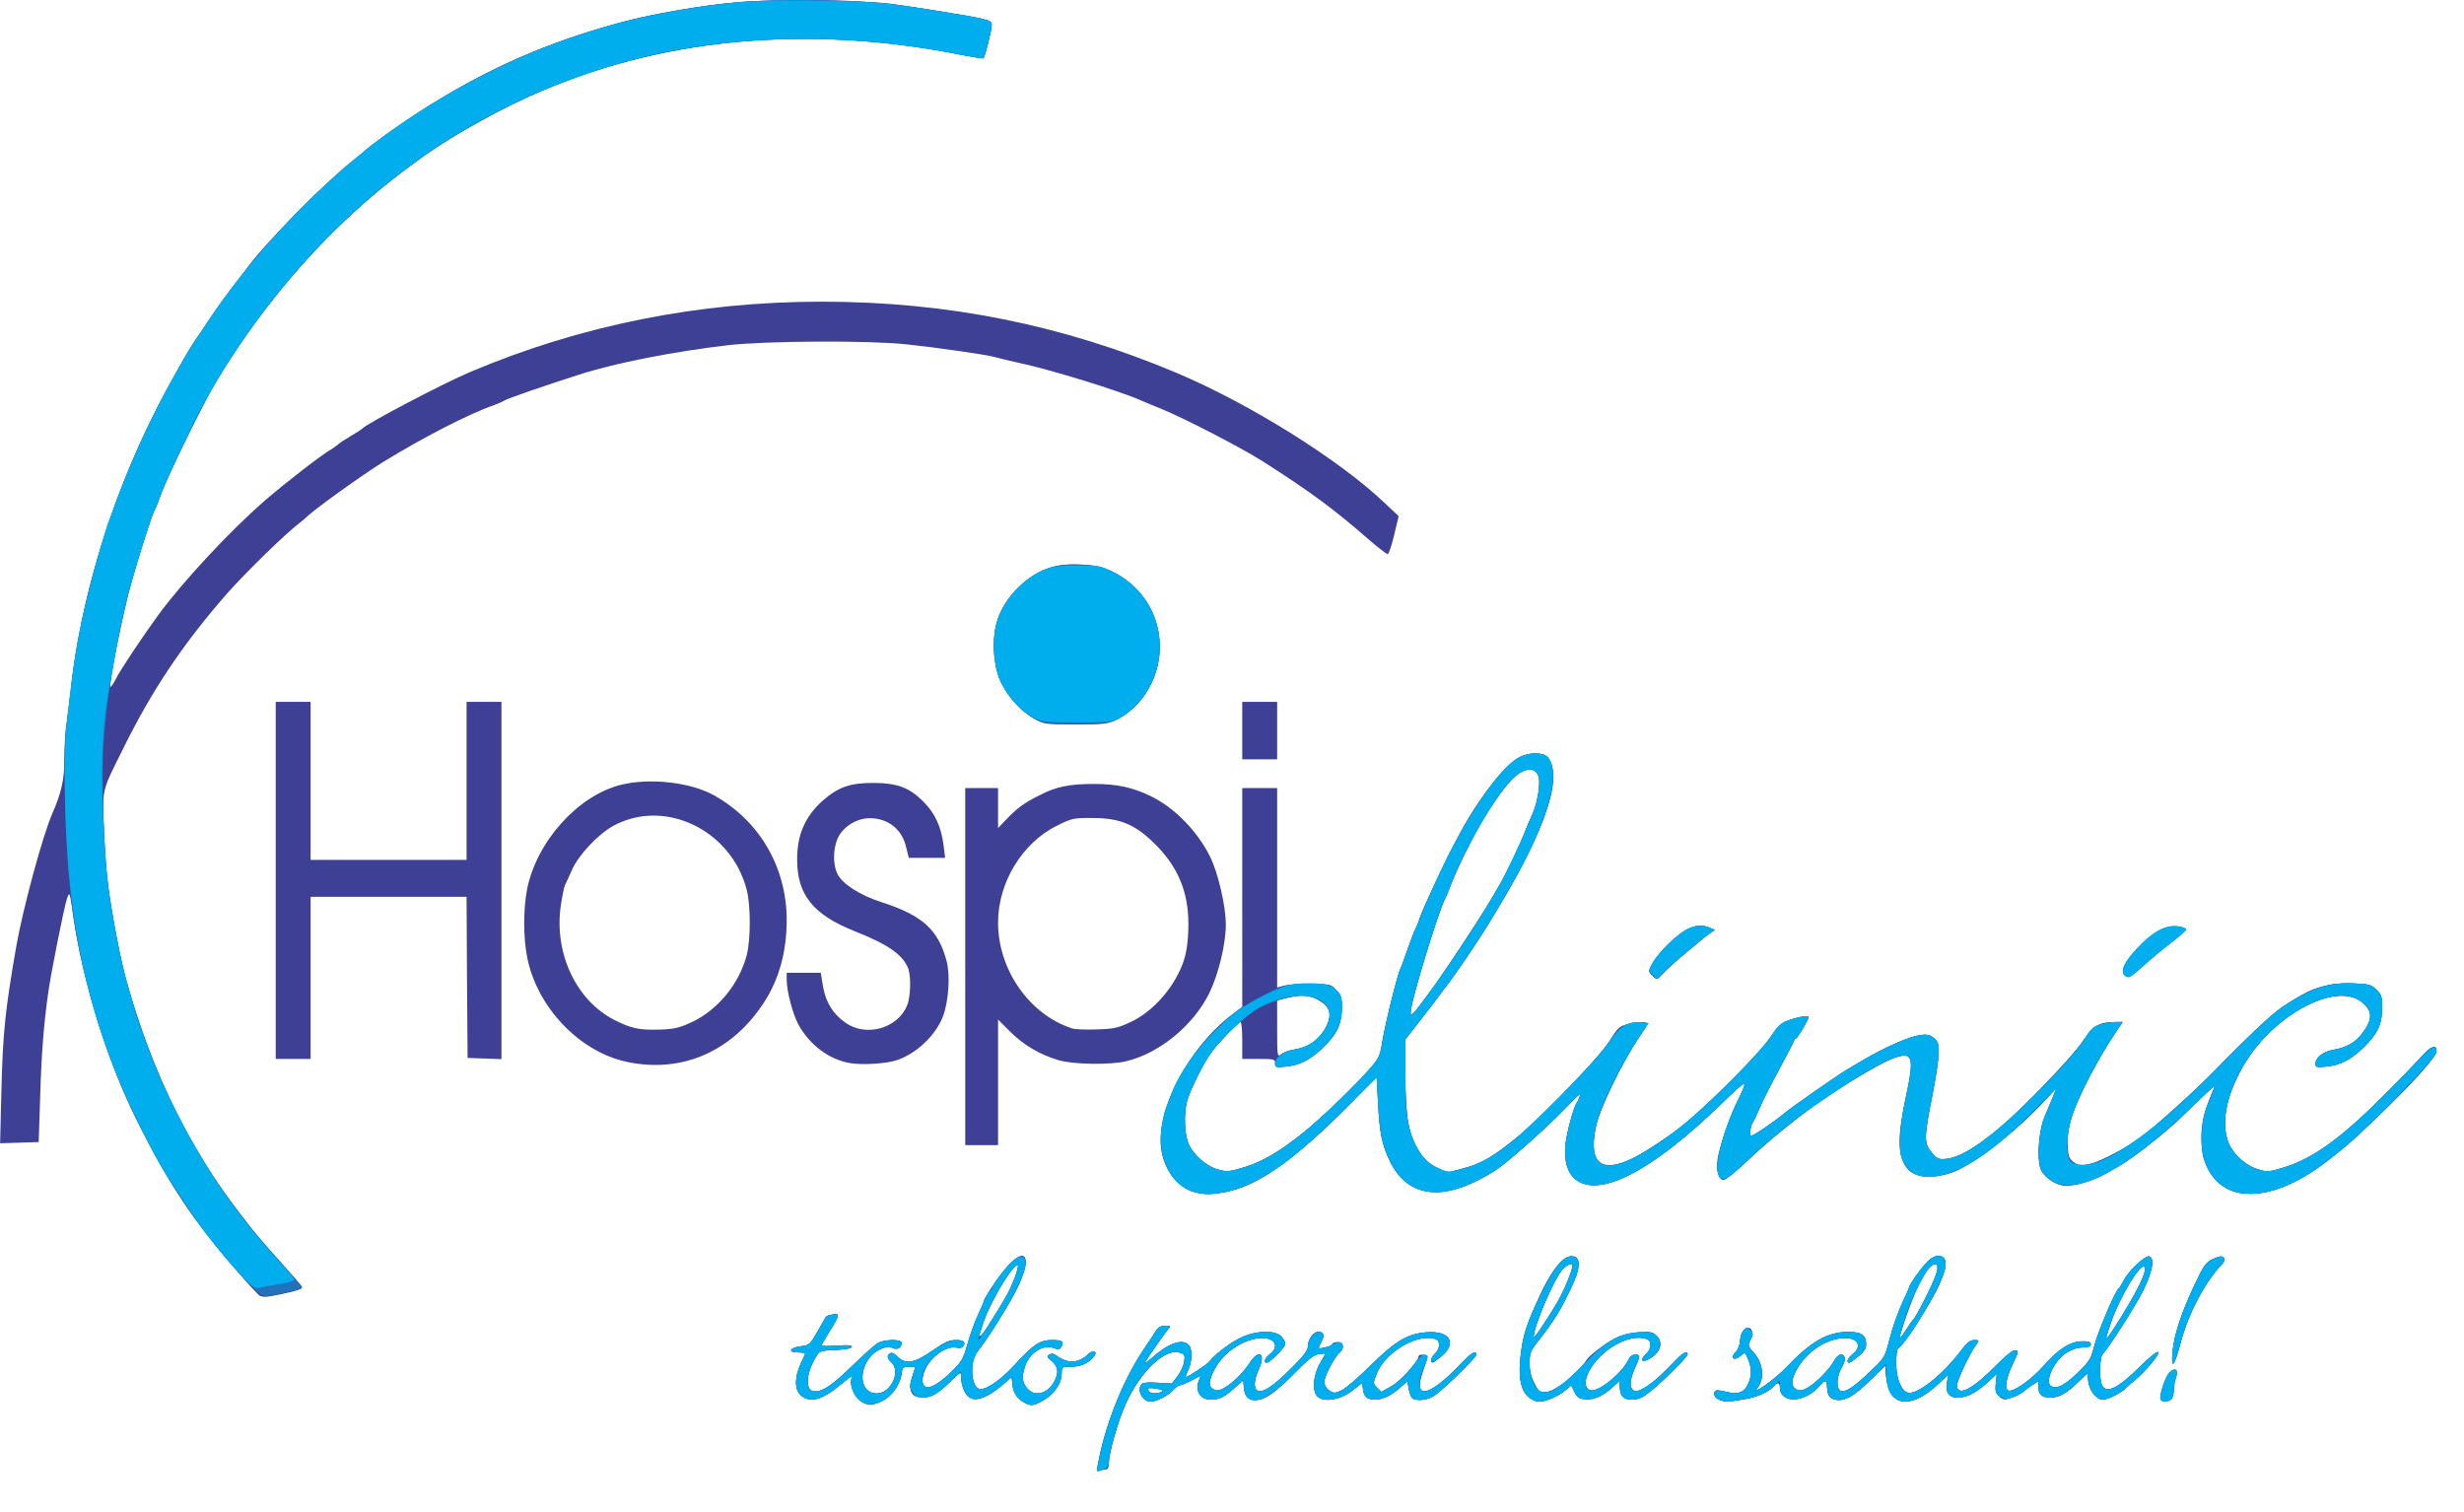 <!DOCTYPE svg PUBLIC "-//W3C//DTD SVG 20010904//EN" "http://www.w3.org/TR/2001/REC-SVG-20010904/DTD/svg10.dtd">
<svg version="1.0" xmlns="http://www.w3.org/2000/svg" width="2232px" height="1370px" viewBox="0 0 12000 7370" preserveAspectRatio="xMidYMid meet">
<g id="layer101" fill="#3d4095" stroke="none">
<path d="M5346 7139 c34 -190 120 -408 220 -558 27 -40 56 -84 64 -97 10 -16 24 -24 44 -24 27 0 28 1 14 18 -15 17 -97 134 -113 162 -5 8 13 -4 39 -27 81 -71 147 -92 177 -57 17 21 14 85 -6 123 -8 17 -13 31 -10 31 11 0 106 -63 118 -78 27 -37 116 -102 166 -121 72 -29 153 -28 181 1 11 12 20 28 20 36 0 16 -75 92 -90 92 -18 0 -10 -22 15 -42 46 -36 26 -78 -37 -78 -84 0 -186 65 -231 149 -32 58 -34 87 -7 101 15 8 27 7 47 -4 42 -22 98 -76 128 -123 46 -72 81 -50 46 28 -25 54 -27 97 -5 106 27 10 78 -24 163 -110 60 -59 81 -87 81 -107 0 -33 26 -70 50 -70 28 0 33 16 14 51 l-16 32 33 -7 c19 -3 36 -11 37 -16 2 -6 15 -10 28 -10 28 0 33 30 9 50 -25 21 -75 116 -75 143 0 17 9 32 24 43 23 14 28 14 62 -2 20 -10 83 -64 140 -121 121 -119 178 -153 271 -161 112 -9 150 47 76 114 -20 19 -41 34 -45 34 -15 0 -8 -27 12 -45 24 -22 26 -60 4 -69 -86 -33 -249 62 -290 170 -17 44 -17 46 4 66 l20 21 51 -30 c45 -26 131 -121 131 -146 0 -4 10 -7 23 -5 25 4 25 1 -3 81 -49 140 24 128 177 -29 59 -61 83 -77 83 -53 0 16 -176 186 -212 205 -35 18 -85 21 -100 6 -6 -6 -14 -27 -17 -47 l-6 -35 -27 24 c-45 42 -91 66 -129 66 -41 0 -56 -13 -61 -53 l-3 -29 -48 38 c-57 45 -140 59 -170 29 -27 -26 -22 -101 11 -160 l28 -50 -32 3 c-23 3 -51 24 -115 89 -94 96 -147 134 -190 135 -39 1 -57 -17 -61 -59 l-3 -36 -48 41 c-51 45 -78 56 -123 50 -39 -4 -63 -47 -48 -85 l11 -29 -45 23 c-25 13 -50 23 -56 23 -6 0 -21 11 -33 24 -26 28 -82 56 -110 56 -40 0 -69 -60 -42 -87 6 -6 37 -8 78 -5 l68 4 27 -35 c15 -19 30 -51 33 -71 5 -31 2 -37 -18 -44 -71 -27 -193 87 -266 247 -37 79 -83 243 -83 292 0 18 -5 29 -14 29 -8 0 -21 3 -30 6 -13 5 -15 0 -10 -27z m312 -358 c9 -5 2 -10 -24 -14 -41 -7 -50 -4 -39 12 7 13 45 14 63 2z"/>
<path d="M4193 6829 c-35 -22 -59 -82 -46 -115 4 -12 -15 -1 -47 27 -96 81 -155 98 -201 58 -31 -27 -31 -88 -1 -153 12 -25 22 -48 22 -51 0 -3 -16 -5 -36 -5 -51 0 -39 -24 16 -30 41 -5 44 -8 82 -75 47 -83 37 -72 71 -80 37 -10 35 5 -13 81 -22 35 -40 67 -40 70 0 4 34 4 76 1 55 -4 74 -2 71 6 -2 8 -33 13 -80 15 -73 3 -77 4 -95 35 -50 81 -53 167 -6 167 42 0 85 -29 184 -125 52 -50 106 -99 120 -108 30 -21 120 -23 120 -4 0 25 -21 36 -45 25 -18 -8 -32 -6 -62 8 -103 51 -115 214 -14 214 70 0 120 -110 70 -153 -21 -18 -22 -38 -1 -44 6 -3 21 6 34 19 38 38 81 30 167 -30 58 -40 82 -52 112 -52 41 0 52 8 39 29 -5 9 -17 12 -31 8 -59 -16 -156 68 -166 144 -10 74 48 63 140 -27 50 -49 58 -63 77 -131 12 -43 34 -106 51 -141 16 -35 29 -67 29 -71 0 -15 80 -132 121 -176 97 -105 114 -18 27 143 -44 81 -148 243 -178 277 -38 43 -34 166 6 182 30 11 104 -39 178 -119 87 -97 120 -118 178 -118 52 0 61 6 47 31 -8 15 -14 17 -36 8 -53 -20 -119 21 -142 90 -16 49 -14 75 10 105 36 45 102 29 134 -34 22 -43 18 -71 -12 -97 -24 -19 -26 -24 -13 -32 10 -7 21 -6 35 5 55 40 106 38 154 -7 15 -14 26 -18 33 -11 6 6 2 17 -14 32 -30 29 -61 40 -109 40 -37 0 -39 2 -39 31 0 50 -37 104 -92 134 -43 24 -53 25 -78 15 -41 -17 -63 -45 -69 -91 l-6 -39 -50 43 c-91 78 -154 86 -181 22 -8 -19 -14 -48 -14 -64 0 -29 0 -29 -62 30 -63 60 -103 77 -153 65 -33 -8 -41 -45 -22 -101 l14 -45 -31 0 c-27 0 -32 4 -34 27 -4 44 -36 96 -78 125 -55 38 -83 42 -121 17z m620 -371 c77 -120 98 -158 123 -218 14 -34 23 -67 21 -73 -10 -30 -119 148 -167 271 -34 89 -26 96 23 20z"/>
<path d="M7447 6809 c-36 -28 -51 -88 -43 -179 8 -99 24 -155 77 -276 72 -165 134 -242 185 -232 35 6 30 66 -16 159 -55 114 -78 151 -162 259 -33 42 -38 55 -38 102 0 36 7 69 23 98 19 39 26 45 52 44 48 -2 160 -88 201 -155 14 -23 95 -85 144 -109 28 -14 70 -25 111 -28 59 -4 69 -2 89 18 34 34 16 85 -41 114 -35 18 -41 0 -9 -29 24 -22 26 -60 4 -69 -47 -18 -113 -3 -179 42 -99 67 -156 184 -100 206 37 14 156 -82 187 -149 11 -24 41 -34 52 -17 2 4 -7 30 -20 57 -13 28 -23 64 -22 80 6 66 71 36 195 -92 57 -59 83 -76 83 -54 0 13 -120 132 -181 181 -39 31 -59 40 -90 40 -43 0 -59 -18 -59 -66 l0 -28 -32 31 c-47 44 -93 65 -136 61 -30 -2 -40 -9 -53 -35 l-16 -33 -24 21 c-32 29 -98 59 -130 59 -15 0 -38 -9 -52 -21z m136 -459 c35 -59 77 -161 77 -187 0 -11 -30 1 -47 20 -42 45 -143 280 -143 332 0 12 55 -68 113 -165z"/>
<path d="M8373 6820 c-23 -9 -31 -34 -15 -44 5 -3 27 0 50 6 58 14 87 5 106 -36 20 -42 20 -76 1 -123 -14 -34 -16 -35 -33 -19 -36 32 -58 13 -24 -20 9 -10 17 -32 18 -51 1 -35 19 -63 39 -63 21 0 26 30 11 60 -13 26 -12 30 15 59 49 54 56 131 17 178 -32 39 95 -53 140 -101 122 -129 204 -176 306 -176 63 0 86 16 86 60 0 21 -10 37 -37 59 -21 17 -41 31 -45 31 -16 0 -7 -23 17 -42 46 -36 27 -78 -36 -78 -84 0 -175 56 -229 140 -35 55 -39 95 -10 110 15 8 28 7 52 -6 40 -21 112 -94 133 -134 17 -32 42 -39 51 -15 3 8 -3 31 -15 50 -25 43 -28 103 -5 112 24 9 62 -16 142 -92 74 -70 74 -71 97 -162 13 -51 40 -127 59 -169 20 -42 36 -79 36 -82 0 -11 53 -86 84 -119 20 -22 39 -33 57 -33 47 0 48 43 6 140 -37 84 -169 289 -202 312 -5 4 -9 37 -9 73 2 72 25 131 57 141 43 14 171 -87 258 -203 30 -40 46 -53 66 -53 25 0 25 1 9 23 -33 45 -97 182 -94 202 8 51 80 12 194 -104 38 -39 77 -71 86 -71 23 0 23 3 -6 64 -35 73 -43 124 -22 132 24 9 110 -52 171 -121 72 -81 130 -118 185 -119 34 -1 45 3 45 14 0 11 -11 15 -40 16 -26 0 -54 10 -81 27 -63 42 -108 149 -69 163 30 12 64 -7 127 -68 58 -57 65 -69 81 -132 17 -66 101 -265 117 -276 4 -3 15 -21 25 -40 23 -46 104 -122 124 -118 29 6 16 78 -30 169 -38 76 -165 274 -196 307 -16 16 -17 125 -3 153 23 41 78 14 186 -93 49 -48 84 -76 88 -69 7 11 -65 96 -114 136 -14 11 -33 28 -42 37 -26 26 -89 58 -114 58 -31 0 -65 -42 -71 -88 l-5 -40 -42 40 c-57 56 -95 78 -136 78 -43 0 -60 -15 -60 -52 l0 -28 -27 17 c-16 10 -36 25 -46 34 -10 9 -35 22 -57 29 -36 12 -42 11 -61 -6 -17 -15 -20 -27 -17 -64 l5 -46 -22 21 c-71 68 -119 95 -169 95 -43 0 -61 -26 -51 -77 l6 -35 -46 43 c-131 124 -234 117 -255 -15 -5 -32 -7 -64 -4 -70 3 -6 -14 9 -39 34 -96 97 -144 131 -187 132 -40 1 -60 -18 -60 -58 0 -40 -11 -43 -37 -11 -66 82 -193 88 -193 9 0 -26 -12 -28 -31 -6 -22 27 -84 53 -150 64 -75 12 -87 12 -116 0z m913 -342 c15 -24 30 -45 34 -48 4 -3 31 -50 59 -105 57 -110 73 -165 49 -165 -41 0 -105 127 -173 348 -8 24 5 11 31 -30z m1015 -10 c113 -177 162 -278 145 -295 -20 -20 -119 145 -162 271 -34 97 -32 99 17 24z"/>
<path d="M10583 6590 c7 -83 44 -196 109 -332 45 -95 55 -108 90 -124 29 -13 41 -15 50 -6 9 9 6 19 -14 39 -80 86 -156 232 -193 369 -33 123 -49 144 -42 54z"/>
<path d="M1263 6314 c-7 -3 -56 -56 -110 -119 -224 -259 -324 -409 -485 -728 -145 -288 -268 -681 -314 -1001 -18 -122 -18 -124 -31 -88 -15 46 -78 361 -92 462 -22 156 -33 302 -39 510 l-7 215 -94 3 -94 3 6 -248 c7 -288 18 -398 73 -713 33 -187 129 -540 175 -645 45 -103 59 -166 59 -265 0 -57 4 -131 9 -164 6 -34 15 -110 22 -171 46 -438 193 -923 407 -1350 69 -137 182 -337 209 -370 4 -5 26 -37 47 -70 22 -33 71 -102 110 -154 39 -51 81 -107 93 -124 84 -115 402 -435 521 -524 20 -15 42 -33 47 -39 19 -20 160 -121 260 -186 301 -194 577 -321 910 -417 136 -40 205 -55 380 -85 207 -35 345 -46 590 -46 250 0 389 11 630 50 270 44 285 48 284 73 0 24 -33 154 -40 161 -2 2 -47 -5 -99 -15 -760 -154 -1494 -83 -2120 203 -174 80 -413 216 -520 296 -25 19 -58 43 -74 55 -353 261 -687 635 -930 1042 -62 105 -237 462 -266 545 -13 36 -26 70 -30 75 -10 14 -76 219 -111 345 -42 148 -114 508 -105 517 2 3 15 -15 27 -39 22 -44 130 -206 208 -313 119 -162 349 -409 516 -554 100 -87 284 -229 323 -250 11 -6 26 -17 34 -24 7 -7 36 -26 63 -42 28 -16 52 -32 55 -35 17 -23 400 -224 529 -278 537 -227 1112 -342 1711 -342 613 0 1175 113 1730 347 357 151 791 422 1013 633 l69 65 -22 93 c-12 50 -26 92 -31 92 -6 0 -45 -30 -88 -67 -176 -154 -288 -236 -521 -385 -107 -68 -394 -216 -500 -258 -29 -12 -72 -29 -94 -39 -103 -46 -437 -149 -586 -181 -52 -11 -108 -25 -125 -30 -37 -11 -271 -45 -430 -62 -183 -20 -685 -17 -870 4 -266 31 -547 86 -725 143 -148 47 -355 118 -366 127 -6 4 -28 14 -50 22 -126 44 -348 159 -542 278 -107 67 -341 235 -372 268 -3 3 -18 16 -35 29 -70 54 -260 239 -352 343 -215 246 -365 469 -507 757 -106 214 -100 187 -93 394 7 194 20 299 61 522 87 463 298 946 575 1314 31 40 66 87 78 103 12 17 73 87 135 155 62 69 114 128 116 133 4 10 -20 19 -101 36 -71 15 -84 16 -104 8z"/>
<path d="M5822 5810 c-85 -20 -153 -107 -167 -215 -24 -190 135 -491 345 -651 l50 -38 0 -533 0 -533 85 0 85 0 0 486 0 486 33 -9 c17 -4 76 -8 129 -8 93 0 99 1 125 28 25 24 28 35 28 90 -1 78 -23 125 -89 190 -64 61 -113 87 -182 94 -50 5 -54 4 -54 -16 0 -20 -5 -21 -80 -21 l-80 0 0 -90 c0 -49 -4 -90 -8 -90 -11 0 -107 101 -145 151 -34 45 -102 181 -116 234 -17 62 -13 164 8 210 24 54 87 109 144 124 43 12 53 11 129 -12 128 -40 267 -138 457 -322 57 -55 126 -126 153 -157 44 -51 50 -65 58 -121 10 -71 77 -341 91 -366 4 -9 20 -52 35 -96 15 -44 33 -91 41 -105 7 -14 13 -28 13 -32 0 -22 153 -345 217 -458 94 -165 208 -307 275 -341 43 -22 105 -24 131 -4 11 7 23 32 28 55 25 109 -54 325 -227 623 -132 226 -231 371 -419 612 l-70 89 0 181 c1 206 15 284 70 370 25 38 45 56 84 75 l52 24 66 -18 c104 -27 139 -48 289 -168 109 -87 383 -375 434 -456 42 -67 48 -72 95 -83 28 -6 60 -9 73 -8 21 4 21 7 -25 74 -82 123 -189 342 -208 428 -39 178 16 234 166 168 50 -22 215 -131 268 -177 159 -136 370 -352 419 -426 26 -40 48 -62 73 -72 45 -18 109 -31 109 -21 0 13 -55 105 -62 105 -5 0 -8 4 -8 8 0 4 -32 66 -71 138 -39 71 -82 156 -96 189 -14 33 -28 65 -33 70 -13 18 -20 64 -11 69 7 5 113 -67 169 -114 22 -20 259 -185 294 -205 18 -11 58 -34 88 -52 102 -60 220 -112 272 -119 34 -5 48 -2 68 14 32 26 31 81 -5 267 -45 229 -45 249 1 299 24 25 32 28 68 23 61 -9 132 -50 256 -150 91 -73 355 -348 403 -419 55 -81 82 -98 161 -98 l37 0 -20 28 c-88 126 -202 343 -232 442 -13 45 -19 88 -17 130 3 55 6 65 30 83 25 19 32 19 80 8 49 -11 179 -78 241 -125 77 -57 274 -235 368 -332 152 -156 279 -275 324 -305 116 -76 150 -92 227 -109 30 -7 89 -11 131 -8 68 3 80 7 104 31 25 24 28 35 28 90 -1 78 -23 125 -89 190 -64 61 -113 87 -182 94 -49 5 -54 4 -54 -14 0 -29 39 -60 85 -67 65 -11 108 -35 142 -80 47 -61 51 -95 19 -134 -118 -139 -456 33 -606 307 -75 139 -97 245 -69 345 16 58 81 122 144 142 52 17 54 17 136 -9 139 -43 278 -144 484 -351 72 -72 151 -155 177 -183 49 -57 78 -68 78 -30 -1 51 -412 455 -585 573 -237 162 -450 161 -531 -4 -24 -49 -28 -69 -28 -142 1 -87 6 -114 44 -210 l22 -55 -64 60 c-34 32 -74 71 -88 86 -62 65 -243 208 -317 250 -21 12 -56 33 -78 45 -54 31 -160 57 -199 50 -44 -9 -94 -47 -106 -80 -19 -53 -9 -187 19 -251 5 -11 20 -48 34 -82 l25 -62 -56 61 c-126 136 -300 276 -417 336 -98 49 -214 47 -254 -5 -49 -61 -50 -143 -6 -353 41 -191 33 -215 -57 -185 -69 22 -304 165 -438 267 -108 82 -199 159 -281 237 -54 50 -104 91 -113 91 -24 0 -38 -46 -30 -99 7 -54 53 -191 88 -265 65 -138 66 -138 -73 -4 -337 327 -595 459 -709 363 -39 -33 -55 -93 -47 -169 7 -60 40 -181 54 -201 10 -12 22 -45 17 -45 -2 0 -41 39 -87 86 -83 85 -239 224 -311 277 -20 15 -67 42 -105 61 -196 98 -345 65 -423 -95 -39 -81 -51 -138 -58 -285 l-7 -127 -65 67 c-311 322 -503 463 -674 495 -67 12 -96 13 -144 1z m478 -695 c80 -13 130 -50 165 -123 22 -44 12 -82 -28 -109 -46 -32 -88 -38 -157 -23 l-60 13 0 140 c0 133 1 139 18 125 9 -9 37 -19 62 -23z m641 -250 c62 -84 63 -85 180 -261 168 -254 244 -389 310 -559 11 -27 26 -63 34 -80 24 -53 40 -152 29 -182 -18 -52 -77 -42 -135 21 -49 53 -111 142 -147 208 -67 125 -103 198 -132 268 -17 41 -35 84 -40 95 -43 91 -169 508 -170 558 0 23 10 14 71 -68z"/>
<path d="M4700 4710 l0 -870 80 0 80 0 0 98 0 97 38 -40 c54 -57 88 -82 162 -119 83 -43 147 -56 268 -56 113 0 190 17 281 62 113 56 223 169 284 292 39 78 77 242 77 331 0 95 -36 243 -81 335 -78 157 -242 292 -404 331 -78 19 -259 16 -330 -5 -92 -27 -171 -74 -236 -139 l-59 -59 0 306 0 306 -80 0 -80 0 0 -870z m804 271 c114 -52 222 -177 263 -306 21 -63 27 -192 13 -272 -18 -110 -68 -203 -153 -288 -98 -98 -172 -129 -307 -129 -91 -1 -100 1 -172 37 -170 83 -288 278 -288 472 0 230 152 448 360 516 14 5 68 7 120 5 82 -2 105 -7 164 -35z"/>
<path d="M3050 5174 c-229 -49 -435 -264 -484 -506 -20 -98 -20 -237 -1 -336 47 -231 245 -453 454 -507 141 -36 342 -14 458 51 222 125 353 351 353 608 0 150 -36 284 -107 395 -155 244 -404 353 -673 295z m321 -195 c126 -61 227 -185 264 -324 20 -77 20 -243 0 -320 -76 -291 -398 -446 -648 -312 -73 39 -172 143 -204 217 -13 30 -28 62 -33 72 -5 9 -14 55 -21 102 -33 233 76 462 263 557 80 40 119 49 219 46 74 -3 95 -8 160 -38z"/>
<path d="M4137 5180 c-102 -18 -196 -89 -250 -188 -28 -52 -57 -161 -57 -219 l0 -33 83 0 83 0 11 67 c14 78 48 133 110 177 100 70 252 28 299 -83 18 -40 21 -142 6 -182 -26 -67 -97 -117 -267 -184 -196 -79 -274 -176 -274 -345 -1 -121 38 -211 125 -289 74 -65 133 -86 244 -86 117 0 177 22 245 90 59 59 88 123 100 218 l7 57 -88 0 -89 0 -13 -52 c-20 -88 -88 -141 -178 -141 -66 0 -135 45 -158 104 -21 53 -20 126 2 169 26 49 109 102 211 135 202 65 279 134 320 287 19 68 10 200 -18 272 -36 92 -126 177 -221 211 -52 18 -172 26 -233 15z"/>
<path d="M1340 4290 l0 -870 85 0 85 0 0 385 0 385 380 0 380 0 0 -385 0 -385 85 0 85 0 0 870 0 871 -82 -3 -83 -3 -3 -392 -2 -393 -380 0 -380 0 0 395 0 395 -85 0 -85 0 0 -870z"/>
<path d="M8045 4750 c-17 -18 -16 -21 8 -62 32 -55 126 -144 172 -163 41 -18 64 -19 101 -5 l27 11 -24 16 c-13 9 -26 19 -29 22 -3 4 -36 32 -75 63 -38 31 -88 75 -110 97 -21 23 -42 41 -45 41 -4 0 -15 -9 -25 -20z"/>
<path d="M6050 3560 l0 -140 85 0 85 0 0 140 0 140 -85 0 -85 0 0 -140z"/>
<path d="M5035 3501 c-65 -37 -124 -102 -160 -176 -38 -76 -46 -208 -20 -297 33 -116 147 -229 265 -264 86 -25 220 -16 295 20 158 78 246 231 231 406 -11 132 -93 258 -206 315 -46 23 -59 25 -202 25 -150 0 -154 -1 -203 -29z"/>
</g>
<g id="layer102" fill="#2171bd" stroke="none">
<path d="M5346 7138 c34 -188 120 -407 220 -557 27 -40 56 -84 64 -97 10 -16 24 -24 44 -24 27 0 28 1 14 18 -15 17 -97 134 -113 162 -5 8 13 -4 39 -27 81 -71 147 -92 177 -57 17 21 14 85 -6 123 -8 17 -12 31 -9 31 13 0 104 -62 117 -79 27 -36 116 -101 166 -120 72 -29 153 -28 181 1 11 12 20 28 20 36 0 16 -75 92 -90 92 -18 0 -10 -22 15 -42 46 -36 26 -78 -37 -78 -84 0 -186 65 -231 149 -32 58 -34 87 -7 101 15 8 27 7 47 -4 42 -22 98 -76 128 -123 46 -72 81 -50 46 28 -25 54 -27 97 -5 106 27 10 78 -24 163 -110 60 -59 81 -87 81 -107 0 -33 26 -70 50 -70 28 0 33 16 14 51 l-16 32 33 -7 c19 -3 36 -11 37 -16 2 -6 15 -10 28 -10 28 0 33 30 9 50 -25 21 -75 116 -75 143 0 17 9 32 24 43 23 14 28 14 62 -2 20 -10 83 -64 140 -121 121 -119 178 -153 271 -161 126 -10 156 68 51 133 -23 14 -28 15 -28 3 0 -8 9 -23 20 -33 24 -22 26 -60 4 -69 -86 -33 -249 62 -290 170 -17 44 -17 46 3 66 l21 20 51 -28 c34 -19 66 -50 97 -92 30 -41 52 -62 63 -59 18 4 18 1 -9 80 -36 103 -6 124 83 58 29 -21 75 -64 102 -95 48 -53 75 -69 75 -45 0 16 -176 186 -212 205 -35 18 -85 21 -100 6 -6 -6 -14 -27 -17 -47 l-6 -35 -27 24 c-45 42 -91 66 -129 66 -41 0 -56 -13 -61 -53 l-3 -29 -48 38 c-57 45 -140 59 -170 29 -27 -26 -22 -101 11 -160 l28 -50 -32 3 c-24 3 -51 24 -115 89 -95 96 -148 134 -190 135 -39 1 -57 -17 -61 -60 l-3 -37 -40 36 c-52 47 -76 59 -119 59 -48 0 -74 -36 -59 -83 l10 -33 -45 23 c-25 13 -50 23 -56 23 -6 0 -21 11 -33 24 -26 28 -82 56 -110 56 -40 0 -69 -60 -42 -87 6 -6 37 -8 78 -5 l68 4 27 -35 c15 -19 30 -51 33 -71 5 -31 2 -37 -18 -44 -71 -27 -193 86 -265 245 -38 83 -84 240 -84 286 0 20 -7 30 -26 37 -35 14 -34 14 -28 -22z m312 -357 c9 -5 2 -10 -24 -14 -41 -7 -50 -4 -39 12 7 13 45 14 63 2z"/>
<path d="M4193 6829 c-35 -22 -59 -82 -46 -115 4 -12 -15 -1 -47 27 -96 81 -155 98 -201 58 -31 -27 -31 -88 -1 -153 12 -25 22 -48 22 -51 0 -3 -16 -5 -36 -5 -51 0 -39 -24 16 -30 41 -5 44 -8 82 -75 22 -38 41 -70 41 -71 1 -1 14 -4 30 -8 37 -9 35 4 -13 80 -22 35 -40 67 -40 70 0 4 34 4 76 1 55 -4 74 -2 71 6 -2 8 -33 13 -80 15 -73 3 -77 4 -95 35 -50 81 -53 167 -6 167 42 0 85 -29 184 -125 52 -50 106 -99 120 -108 30 -21 120 -23 120 -4 0 25 -21 36 -45 25 -18 -8 -32 -6 -62 8 -103 51 -115 214 -14 214 70 0 120 -110 70 -153 -21 -18 -22 -38 -1 -44 6 -3 21 6 34 19 38 38 81 30 167 -30 58 -40 82 -52 112 -52 41 0 52 8 39 29 -5 9 -17 12 -31 8 -59 -16 -156 68 -166 144 -10 74 48 63 140 -27 50 -49 58 -63 77 -131 35 -126 103 -268 167 -348 57 -70 98 -98 113 -75 14 23 1 69 -47 165 -43 86 -146 248 -183 290 -38 43 -34 166 6 182 29 11 102 -37 170 -111 95 -104 128 -126 184 -126 54 0 63 6 49 31 -8 15 -14 17 -36 8 -53 -20 -119 21 -142 90 -16 49 -14 75 10 105 36 45 102 29 134 -34 22 -43 18 -71 -12 -97 -24 -19 -26 -24 -13 -32 10 -7 21 -6 35 5 55 40 106 38 154 -7 15 -14 26 -18 33 -11 6 6 2 17 -14 32 -30 29 -61 40 -109 40 -37 0 -39 2 -39 31 0 50 -37 104 -92 134 -44 24 -53 26 -79 15 -42 -18 -69 -56 -69 -98 l0 -35 -42 37 c-62 53 -120 80 -152 72 -30 -8 -56 -56 -56 -105 l0 -29 -57 55 c-62 59 -87 73 -133 73 -21 0 -35 -8 -46 -26 -16 -24 -16 -29 -2 -75 l16 -49 -33 0 c-30 0 -33 3 -38 40 -13 99 -126 174 -194 129z m614 -361 c92 -146 104 -168 129 -228 14 -34 23 -67 21 -73 -8 -26 -122 149 -157 245 -19 53 -39 118 -36 118 2 0 21 -28 43 -62z"/>
<path d="M7440 6802 c-36 -37 -46 -101 -32 -207 13 -102 31 -154 99 -293 62 -128 110 -185 151 -180 44 5 42 58 -8 159 -55 114 -78 151 -162 259 -33 42 -38 55 -38 102 0 36 7 69 23 98 19 39 26 45 52 44 43 -2 97 -42 195 -143 102 -107 164 -142 261 -149 59 -4 69 -2 89 18 34 34 16 85 -41 114 -35 18 -41 0 -9 -29 24 -22 26 -60 4 -69 -47 -18 -113 -3 -179 42 -99 67 -156 184 -100 206 37 14 156 -82 187 -149 11 -24 41 -34 52 -17 2 4 -7 30 -20 57 -30 62 -29 109 3 113 28 4 125 -69 185 -138 40 -46 68 -63 68 -41 0 13 -120 132 -181 181 -39 31 -59 40 -90 40 -42 0 -59 -18 -59 -65 l0 -27 -35 31 c-51 45 -91 63 -133 59 -30 -2 -40 -9 -53 -35 l-16 -33 -24 21 c-33 30 -98 59 -132 59 -18 0 -39 -10 -57 -28z m143 -452 c35 -59 77 -161 77 -187 0 -11 -30 1 -47 20 -44 47 -143 279 -143 333 0 12 57 -73 113 -166z"/>
<path d="M8373 6820 c-23 -9 -31 -34 -15 -44 5 -3 27 0 50 6 58 14 87 5 106 -36 20 -42 20 -76 1 -123 -14 -34 -16 -35 -33 -19 -36 32 -58 13 -24 -20 9 -10 17 -33 18 -51 1 -19 9 -42 18 -51 15 -15 17 -15 32 0 15 14 15 19 1 46 -14 29 -13 32 14 61 49 54 56 131 17 178 -32 39 95 -53 140 -101 122 -129 204 -176 306 -176 63 0 86 16 86 60 0 21 -10 37 -37 59 -21 17 -41 31 -45 31 -16 0 -7 -23 17 -42 46 -36 27 -78 -36 -78 -84 0 -175 56 -229 140 -35 55 -39 95 -10 110 15 8 28 7 52 -6 40 -21 112 -94 133 -134 17 -32 42 -39 51 -15 3 8 -3 30 -15 48 -25 41 -28 105 -5 114 24 9 62 -16 142 -92 74 -70 74 -71 97 -162 13 -51 40 -127 59 -169 20 -42 36 -79 36 -82 0 -11 53 -86 84 -119 53 -58 108 -38 90 34 -22 85 -178 349 -229 385 -5 4 -9 39 -8 77 2 75 22 126 56 137 43 14 171 -87 258 -203 30 -40 46 -53 66 -53 25 0 25 1 9 23 -33 45 -97 182 -94 202 8 51 80 12 194 -104 38 -39 77 -71 86 -71 23 0 23 3 -6 64 -35 73 -43 124 -22 132 24 9 115 -56 174 -123 68 -79 127 -116 182 -117 34 -1 45 3 45 14 0 11 -11 15 -40 16 -26 0 -54 10 -81 27 -63 42 -108 149 -69 163 29 11 62 -6 125 -64 58 -54 64 -64 81 -131 17 -69 103 -270 119 -281 4 -3 15 -21 25 -40 23 -46 104 -122 124 -118 29 6 16 78 -30 169 -38 76 -165 274 -196 307 -16 16 -17 125 -3 153 23 41 78 14 186 -93 49 -48 84 -76 88 -69 7 11 -65 96 -114 136 -14 11 -33 28 -42 37 -26 26 -89 58 -114 58 -31 0 -65 -42 -71 -88 l-5 -40 -42 40 c-57 56 -95 78 -136 78 -43 0 -60 -15 -60 -52 l0 -28 -27 17 c-16 10 -36 25 -46 34 -10 9 -35 22 -57 29 -36 12 -42 11 -61 -6 -17 -15 -20 -27 -17 -64 l5 -46 -22 21 c-71 68 -119 95 -169 95 -43 0 -61 -26 -51 -77 l6 -35 -46 43 c-131 124 -234 117 -255 -15 -5 -32 -7 -64 -4 -70 3 -6 -14 9 -39 34 -97 98 -144 131 -189 132 -36 1 -58 -23 -58 -64 0 -32 -11 -36 -31 -11 -76 92 -199 97 -199 8 l0 -29 -27 26 c-41 38 -82 56 -154 67 -75 13 -87 13 -116 1z m913 -342 c15 -24 32 -47 38 -54 19 -19 106 -198 112 -231 7 -38 -12 -45 -39 -15 -20 22 -78 134 -99 192 -23 62 -48 150 -43 150 3 0 17 -19 31 -42z m1015 -10 c113 -177 162 -278 145 -295 -20 -20 -124 155 -165 275 -31 92 -29 95 20 20z"/>
<path d="M10525 6820 c-10 -16 23 -115 45 -135 28 -25 45 -9 30 29 -5 15 -10 42 -10 60 0 17 -5 37 -12 44 -15 15 -45 16 -53 2z"/>
<path d="M10583 6590 c7 -83 44 -196 109 -332 45 -95 55 -108 90 -124 29 -13 41 -15 50 -6 9 9 6 19 -14 39 -80 86 -159 237 -194 371 -32 121 -48 142 -41 52z"/>
<path d="M1199 6243 c-105 -108 -197 -224 -304 -383 -93 -138 -122 -187 -204 -345 -123 -240 -212 -482 -281 -763 -63 -258 -88 -483 -97 -849 -6 -252 -4 -279 33 -583 53 -432 195 -893 402 -1305 69 -137 182 -337 209 -370 4 -5 26 -37 47 -70 153 -235 402 -522 615 -707 179 -156 203 -175 358 -281 492 -334 1028 -524 1633 -578 151 -13 619 -7 735 10 145 21 382 60 433 71 44 10 52 15 51 33 0 24 -33 154 -40 161 -2 2 -47 -5 -99 -15 -701 -142 -1369 -95 -1965 138 -419 164 -777 399 -1116 733 -202 200 -406 463 -563 725 -62 105 -237 463 -266 545 -13 36 -26 70 -30 75 -12 16 -85 249 -124 390 -59 216 -109 521 -125 756 -11 166 1 528 23 690 20 146 63 371 87 454 163 566 377 959 746 1368 63 71 113 131 110 134 -3 3 -34 12 -69 19 -131 30 -115 34 -199 -53z"/>
<path d="M5822 5810 c-85 -20 -153 -107 -167 -215 -21 -162 87 -399 259 -571 87 -87 158 -137 276 -193 72 -34 80 -36 182 -36 104 0 108 1 135 28 25 24 28 35 28 90 -1 78 -22 123 -89 189 -64 62 -114 88 -182 95 -49 5 -54 4 -54 -14 0 -29 39 -60 85 -67 66 -11 108 -35 145 -83 38 -51 46 -108 19 -135 -27 -28 -77 -48 -118 -48 -52 0 -175 39 -228 73 -57 36 -166 139 -209 198 -42 57 -107 187 -123 244 -17 62 -13 164 8 210 24 54 87 109 144 124 43 12 53 11 130 -12 88 -28 166 -73 281 -165 83 -66 257 -232 327 -314 46 -52 51 -63 64 -140 15 -92 72 -322 85 -347 5 -9 19 -45 31 -81 12 -36 32 -89 45 -118 13 -29 24 -55 24 -58 0 -8 97 -223 129 -286 131 -257 267 -445 353 -489 43 -22 105 -24 131 -4 27 20 39 86 28 155 -21 130 -118 344 -274 600 -80 132 -228 354 -247 370 -3 3 -17 21 -30 40 -13 19 -56 75 -95 125 l-70 89 0 181 c1 206 15 284 70 370 25 38 45 56 84 75 l52 24 66 -18 c84 -22 130 -45 223 -114 105 -77 433 -410 496 -502 54 -81 92 -104 161 -98 l33 3 -47 70 c-82 123 -189 342 -208 428 -50 224 48 255 292 94 54 -36 116 -80 137 -99 155 -131 386 -366 428 -435 22 -37 43 -57 68 -67 46 -18 110 -31 110 -21 0 13 -55 105 -62 105 -5 0 -8 4 -8 8 0 4 -32 66 -71 138 -39 71 -82 156 -96 189 -14 33 -28 65 -33 70 -13 18 -20 64 -11 69 7 5 113 -67 169 -114 22 -20 259 -185 294 -205 18 -11 58 -34 88 -52 102 -60 220 -112 272 -119 34 -5 48 -2 68 14 22 18 25 27 23 79 -1 32 -15 127 -32 211 -37 184 -38 220 -9 258 33 42 39 45 83 40 97 -12 238 -119 478 -362 77 -79 160 -174 185 -213 40 -61 50 -71 88 -80 24 -6 57 -11 73 -11 l31 0 -29 43 c-94 141 -181 306 -215 409 -31 91 -36 197 -10 222 24 24 61 30 107 16 44 -12 178 -85 237 -129 72 -52 249 -212 360 -325 260 -263 301 -299 410 -359 96 -52 166 -70 266 -65 76 3 86 6 111 31 25 24 28 35 28 90 -1 78 -22 123 -89 189 -64 62 -114 88 -182 95 -49 5 -54 4 -54 -14 0 -29 39 -60 85 -67 65 -11 108 -35 142 -79 58 -76 52 -124 -20 -167 -89 -55 -273 12 -425 155 -173 161 -266 413 -203 550 24 54 87 109 144 124 43 12 53 11 129 -12 136 -43 273 -141 473 -342 78 -77 162 -164 189 -192 52 -57 76 -67 76 -30 0 29 -292 334 -433 455 -215 182 -377 256 -518 237 -175 -24 -249 -245 -154 -460 14 -32 24 -59 22 -61 -1 -2 -41 34 -87 79 -145 140 -286 256 -377 309 -187 109 -287 123 -358 48 -24 -25 -29 -41 -33 -90 -4 -58 11 -165 28 -199 4 -9 19 -44 33 -78 l25 -62 -56 61 c-84 90 -236 224 -316 275 -94 62 -178 95 -247 96 -142 4 -176 -111 -115 -388 42 -196 34 -223 -57 -191 -70 25 -308 170 -437 268 -112 85 -207 165 -286 240 -99 95 -122 104 -136 53 -14 -54 32 -224 98 -355 54 -108 48 -106 -84 22 -338 327 -596 459 -710 363 -39 -33 -55 -93 -47 -169 7 -60 40 -181 54 -201 10 -12 22 -45 17 -45 -2 0 -41 39 -87 86 -83 85 -239 224 -311 277 -20 15 -67 42 -105 61 -196 98 -345 65 -423 -95 -39 -81 -51 -138 -58 -284 l-7 -127 -125 127 c-270 274 -455 405 -614 434 -67 12 -96 13 -144 1z m1119 -945 c113 -152 281 -406 356 -540 33 -57 111 -221 134 -280 11 -27 26 -63 34 -80 24 -53 40 -152 29 -182 -17 -50 -76 -43 -131 15 -89 95 -239 355 -298 517 -10 28 -21 55 -25 60 -24 36 -153 452 -166 535 -9 53 -4 50 67 -45z"/>
<path d="M8045 4750 c-17 -18 -16 -21 8 -62 32 -55 126 -144 172 -163 41 -18 64 -19 101 -5 l27 11 -24 17 c-28 20 -38 27 -149 122 -47 40 -89 79 -93 86 -11 19 -21 18 -42 -6z"/>
<path d="M10357 4759 c-37 -21 -11 -76 78 -162 65 -64 127 -93 180 -83 19 4 35 11 35 16 0 4 -33 33 -72 63 -40 30 -102 82 -138 115 -53 48 -69 58 -83 51z"/>
<path d="M5080 3521 c-78 -25 -160 -103 -206 -196 -37 -77 -46 -213 -19 -296 38 -121 148 -231 263 -264 41 -12 83 -16 148 -13 80 3 100 8 159 38 116 59 196 167 218 296 28 164 -56 342 -197 417 -36 19 -59 22 -191 24 -82 1 -161 -2 -175 -6z"/>
</g>
<g id="layer103" fill="#00aeee" stroke="none">
<path d="M5345 7148 c2 -13 11 -53 20 -91 35 -158 114 -345 201 -476 27 -40 56 -84 64 -97 10 -16 24 -24 44 -24 27 0 28 1 14 18 -15 17 -97 134 -113 162 -5 8 13 -4 39 -27 81 -71 147 -92 177 -57 17 21 14 85 -6 123 -8 17 -12 31 -9 31 13 0 104 -62 117 -79 27 -36 116 -101 166 -120 72 -29 153 -28 181 1 11 12 20 28 20 36 0 16 -75 92 -90 92 -18 0 -10 -22 15 -42 48 -37 26 -78 -41 -78 -81 0 -178 62 -225 144 -34 60 -37 91 -9 106 15 8 27 7 47 -4 42 -22 98 -76 128 -123 46 -72 81 -50 46 28 -25 54 -27 97 -5 106 27 10 78 -24 163 -110 63 -63 81 -87 81 -109 0 -44 56 -88 75 -58 3 5 -1 23 -10 40 -14 28 -14 30 2 30 10 0 31 -7 47 -15 15 -8 35 -15 42 -15 19 0 18 34 -1 50 -25 21 -75 116 -75 143 0 17 9 32 24 43 23 14 28 14 62 -2 20 -10 83 -64 140 -121 121 -119 178 -153 271 -161 126 -10 156 68 51 133 -23 14 -28 15 -28 3 0 -8 9 -23 20 -33 24 -22 26 -60 4 -69 -86 -33 -249 62 -290 170 -17 44 -17 46 3 66 l21 20 51 -28 c34 -19 66 -50 97 -91 42 -59 61 -72 77 -57 3 4 -2 23 -12 43 -36 72 -36 131 0 131 27 0 114 -67 174 -134 48 -53 75 -69 75 -45 0 16 -176 186 -212 205 -35 18 -85 21 -100 6 -6 -6 -14 -27 -17 -47 l-6 -35 -27 24 c-45 42 -91 66 -129 66 -41 0 -56 -13 -61 -53 l-3 -29 -48 38 c-57 45 -140 59 -170 29 -27 -26 -22 -101 11 -160 l28 -50 -32 3 c-24 3 -52 25 -120 94 -145 147 -236 173 -246 68 l-3 -35 -40 36 c-52 47 -76 59 -119 59 -48 0 -74 -36 -59 -83 l10 -33 -45 23 c-25 13 -50 23 -56 23 -6 0 -21 11 -33 24 -26 28 -82 56 -110 56 -40 0 -69 -60 -42 -87 6 -6 37 -8 78 -5 l68 4 27 -35 c15 -19 30 -51 33 -71 5 -31 2 -37 -18 -44 -74 -28 -194 86 -269 253 -35 77 -80 234 -80 278 0 20 -7 30 -26 37 -34 13 -35 13 -29 -12z m313 -367 c9 -5 2 -10 -24 -14 -41 -7 -50 -4 -39 12 7 13 45 14 63 2z"/>
<path d="M4193 6829 c-35 -22 -59 -82 -46 -115 4 -12 -15 -1 -47 27 -96 81 -155 98 -201 58 -31 -27 -31 -88 -1 -153 12 -25 22 -48 22 -51 0 -3 -16 -5 -36 -5 -51 0 -39 -24 16 -30 41 -5 44 -8 82 -75 22 -38 41 -70 41 -71 1 -1 14 -4 30 -8 37 -9 35 4 -13 80 -22 35 -40 66 -40 70 0 4 34 4 75 2 53 -4 75 -2 72 6 -2 6 -36 12 -80 14 -73 3 -77 4 -95 35 -50 81 -53 167 -6 167 42 0 85 -29 184 -125 52 -50 106 -99 120 -108 30 -21 120 -23 120 -4 0 25 -21 36 -45 25 -18 -8 -32 -6 -62 8 -105 52 -114 214 -12 214 69 0 118 -110 68 -153 -21 -18 -22 -38 -1 -44 6 -3 21 6 34 19 37 37 82 30 160 -25 65 -46 120 -66 152 -54 27 11 7 40 -23 34 -67 -13 -171 78 -171 150 0 66 56 53 143 -33 50 -48 58 -62 77 -130 11 -42 32 -102 46 -133 15 -31 33 -73 41 -93 8 -21 19 -38 24 -38 5 0 9 -6 9 -12 0 -18 85 -124 115 -144 34 -23 56 -5 48 39 -11 62 -123 266 -208 378 -31 41 -45 70 -49 105 -8 55 5 101 30 111 29 11 102 -37 170 -111 95 -104 128 -126 184 -126 54 0 63 6 49 31 -8 15 -14 17 -36 8 -53 -20 -119 21 -142 90 -16 49 -14 75 10 105 36 45 102 29 134 -34 22 -43 18 -71 -12 -97 -24 -19 -26 -24 -13 -32 10 -7 21 -6 35 5 55 40 106 38 154 -7 15 -14 26 -18 33 -11 6 6 2 17 -14 32 -30 29 -61 40 -109 40 -37 0 -39 2 -39 31 0 50 -37 104 -92 134 -44 24 -53 26 -79 15 -42 -18 -69 -56 -69 -98 l0 -35 -42 37 c-62 53 -120 80 -152 72 -30 -8 -56 -56 -56 -105 l0 -29 -57 55 c-62 59 -87 73 -133 73 -21 0 -35 -8 -46 -26 -16 -24 -16 -29 -2 -75 l16 -49 -33 0 c-30 0 -33 3 -38 40 -13 99 -126 174 -194 129z m614 -361 c92 -146 104 -168 129 -228 14 -34 23 -67 21 -73 -8 -26 -122 149 -157 245 -19 53 -39 118 -36 118 2 0 21 -28 43 -62z"/>
<path d="M7440 6802 c-36 -37 -46 -101 -32 -207 14 -103 31 -155 100 -294 64 -130 109 -184 150 -179 44 5 42 58 -8 159 -55 114 -78 151 -162 259 -34 43 -38 54 -38 106 0 80 33 140 76 138 42 -2 97 -42 194 -143 95 -99 162 -140 245 -148 71 -7 104 2 115 33 14 35 -5 72 -47 96 -38 21 -47 3 -13 -27 24 -22 26 -60 4 -69 -47 -18 -113 -3 -179 42 -99 67 -156 184 -100 206 37 14 156 -82 187 -149 11 -24 41 -34 52 -17 2 4 -7 30 -20 57 -30 62 -29 109 3 113 28 4 125 -69 185 -138 40 -46 68 -63 68 -41 0 13 -120 132 -181 181 -39 31 -59 40 -90 40 -42 0 -59 -18 -59 -65 l0 -27 -35 31 c-51 45 -91 63 -133 59 -30 -2 -40 -9 -53 -35 l-16 -33 -24 21 c-33 30 -98 59 -132 59 -18 0 -39 -10 -57 -28z m143 -452 c35 -59 77 -161 77 -187 0 -11 -30 1 -47 20 -44 47 -143 279 -143 333 0 12 57 -73 113 -166z"/>
<path d="M8373 6820 c-23 -9 -31 -34 -15 -44 5 -3 27 0 50 6 58 14 87 5 106 -36 20 -42 20 -76 1 -123 -14 -34 -16 -35 -33 -19 -36 32 -58 13 -24 -20 9 -10 17 -33 18 -51 1 -19 9 -42 18 -51 15 -15 17 -15 32 0 15 15 15 19 1 47 -14 28 -14 32 7 53 50 50 63 125 31 174 -15 23 -14 23 33 -6 27 -16 72 -54 100 -84 122 -129 204 -176 306 -176 63 0 86 16 86 60 0 21 -10 37 -37 59 -21 17 -41 31 -45 31 -16 0 -7 -23 17 -42 46 -36 27 -78 -36 -78 -84 0 -175 56 -229 140 -35 55 -39 95 -10 110 15 8 28 7 52 -6 40 -21 112 -94 133 -134 17 -32 42 -39 51 -15 3 8 -3 30 -15 48 -25 41 -28 105 -5 114 24 9 62 -16 142 -92 74 -70 74 -71 97 -162 13 -51 40 -127 59 -169 20 -42 36 -79 36 -82 0 -11 53 -86 84 -119 53 -58 108 -38 90 34 -22 85 -178 349 -229 385 -5 4 -9 39 -8 77 2 75 22 126 56 137 43 14 171 -87 258 -203 30 -40 46 -53 66 -53 25 0 25 1 9 23 -33 45 -97 182 -94 202 8 51 80 12 194 -104 38 -39 77 -71 86 -71 23 0 23 3 -6 64 -35 73 -43 124 -22 132 24 9 115 -56 174 -123 68 -79 127 -116 182 -117 34 -1 45 3 45 14 0 11 -11 15 -40 16 -26 0 -54 10 -81 27 -63 42 -108 149 -69 163 29 12 63 -6 127 -68 61 -58 67 -68 82 -132 15 -64 99 -265 116 -276 4 -3 15 -21 25 -40 23 -46 104 -122 124 -118 29 6 16 78 -30 169 -38 76 -165 274 -196 307 -16 16 -17 125 -3 153 23 41 78 14 186 -93 49 -48 84 -76 88 -69 7 11 -65 96 -114 136 -14 11 -33 28 -42 37 -26 26 -89 58 -114 58 -31 0 -65 -43 -71 -89 l-6 -42 -46 47 c-50 50 -94 74 -139 74 -36 0 -52 -16 -52 -52 l0 -28 -27 17 c-16 10 -36 25 -45 33 -9 9 -33 22 -53 29 -31 11 -39 10 -62 -4 -23 -15 -25 -22 -21 -64 l5 -47 -22 21 c-71 68 -119 95 -169 95 -43 0 -61 -26 -51 -77 l6 -35 -46 43 c-87 82 -163 108 -213 73 -30 -20 -41 -52 -43 -115 l-2 -52 -42 44 c-90 93 -142 130 -187 131 -36 1 -58 -23 -58 -64 0 -32 -11 -36 -31 -11 -76 92 -199 97 -199 8 l0 -29 -27 26 c-40 37 -79 54 -154 67 -76 13 -86 13 -116 1z m913 -342 c15 -24 32 -47 38 -54 19 -19 106 -198 112 -231 7 -38 -12 -45 -39 -15 -20 22 -78 134 -99 192 -23 62 -48 150 -43 150 3 0 17 -19 31 -42z m1015 -10 c113 -177 162 -278 145 -295 -20 -20 -124 155 -165 275 -31 92 -29 95 20 20z"/>
<path d="M10526 6821 c-10 -15 21 -113 43 -134 28 -28 46 -12 31 27 -5 15 -10 42 -10 60 0 17 -5 37 -12 44 -14 14 -44 16 -52 3z"/>
<path d="M10583 6590 c7 -83 44 -196 109 -332 45 -95 55 -108 90 -124 29 -13 41 -15 50 -6 9 9 6 19 -14 39 -79 86 -157 234 -194 370 -33 122 -48 141 -41 53z"/>
<path d="M1175 6218 c-33 -35 -76 -83 -95 -108 -19 -24 -47 -58 -61 -75 -38 -43 -209 -299 -248 -370 -266 -483 -396 -909 -441 -1435 -19 -225 -24 -557 -11 -681 36 -329 52 -431 104 -644 32 -131 89 -331 103 -365 4 -8 21 -55 39 -105 66 -179 187 -443 278 -600 47 -83 112 -190 117 -195 3 -3 23 -32 44 -65 200 -307 516 -646 823 -882 271 -208 618 -394 943 -506 199 -69 314 -98 535 -137 248 -43 409 -53 710 -47 265 6 284 8 555 51 240 38 260 44 259 69 0 24 -33 154 -40 161 -2 2 -47 -5 -99 -15 -632 -128 -1279 -99 -1800 79 -212 73 -296 108 -475 199 -477 243 -917 640 -1246 1128 -66 96 -98 149 -183 297 -38 65 -183 374 -206 438 -13 36 -26 70 -30 75 -12 16 -85 249 -124 390 -19 72 -47 193 -60 270 -14 77 -32 177 -40 221 -30 167 -38 346 -27 609 6 138 18 295 25 350 20 146 64 370 86 445 10 36 28 99 40 140 11 41 25 84 30 95 6 11 21 52 34 90 76 223 265 574 422 783 20 26 45 60 57 76 27 36 137 164 194 226 24 25 43 50 43 56 0 6 -35 16 -77 22 -43 7 -87 15 -98 18 -16 4 -35 -10 -80 -58z"/>
<path d="M5822 5810 c-119 -28 -188 -167 -163 -330 7 -41 16 -79 20 -84 5 -6 16 -34 25 -62 29 -90 114 -213 216 -314 79 -79 113 -104 200 -150 134 -71 159 -78 255 -79 127 -1 173 39 161 141 -7 67 -31 112 -90 170 -64 62 -114 88 -182 95 -49 5 -54 4 -54 -14 0 -29 39 -60 85 -67 66 -11 108 -35 145 -83 25 -33 35 -56 35 -83 0 -111 -178 -132 -343 -40 -63 36 -174 139 -228 212 -42 56 -107 186 -123 243 -17 62 -13 164 8 210 24 54 87 109 144 124 43 12 53 11 130 -12 88 -28 166 -73 281 -165 83 -66 257 -232 327 -314 46 -52 51 -63 64 -140 15 -92 72 -322 85 -347 5 -9 19 -45 31 -81 12 -36 32 -89 45 -118 13 -29 24 -55 24 -58 0 -8 97 -223 129 -286 131 -257 267 -445 353 -489 43 -22 105 -24 131 -4 80 60 4 334 -181 644 -31 53 -62 105 -68 116 -48 85 -224 348 -244 365 -3 3 -17 21 -30 40 -13 19 -56 75 -95 125 l-70 89 0 181 c0 147 4 193 19 250 28 102 72 165 135 194 47 22 55 23 103 12 76 -17 148 -52 236 -117 107 -79 435 -411 498 -504 54 -81 92 -104 161 -98 l33 3 -36 54 c-101 150 -195 340 -220 446 -28 121 -4 195 62 195 92 0 283 -120 478 -300 134 -124 286 -285 318 -337 22 -37 43 -57 68 -67 46 -18 110 -31 110 -21 0 13 -55 105 -62 105 -5 0 -8 4 -8 8 0 4 -32 66 -71 138 -39 71 -82 156 -96 189 -14 33 -28 65 -33 70 -13 18 -20 64 -11 69 7 5 113 -67 169 -114 22 -20 259 -185 294 -205 18 -11 58 -34 88 -52 102 -60 220 -112 272 -119 34 -5 48 -2 68 14 22 18 25 27 23 79 -1 32 -15 126 -32 210 -37 183 -39 220 -9 259 33 42 39 45 83 40 96 -12 240 -121 477 -361 79 -79 159 -171 185 -212 41 -63 51 -73 89 -82 24 -6 57 -11 73 -11 l31 0 -29 43 c-94 141 -181 306 -215 409 -27 80 -35 183 -16 218 23 42 128 31 217 -24 164 -101 297 -211 493 -410 260 -263 301 -299 410 -359 96 -52 166 -70 266 -65 76 3 86 6 111 31 25 24 28 35 28 90 -1 78 -22 123 -89 189 -64 62 -114 88 -182 95 -49 5 -54 4 -54 -14 0 -29 39 -60 85 -67 65 -11 108 -35 142 -79 58 -76 52 -124 -20 -167 -89 -55 -273 12 -425 155 -173 161 -266 413 -203 550 24 54 87 109 144 124 43 12 53 11 129 -12 136 -43 274 -142 473 -342 78 -77 162 -164 189 -192 52 -57 76 -67 76 -30 0 17 -49 74 -171 200 -245 253 -397 378 -539 445 -274 128 -470 -4 -430 -289 6 -38 14 -77 20 -87 15 -26 41 -95 37 -98 -2 -2 -41 34 -87 79 -364 353 -620 477 -735 357 -24 -25 -30 -41 -33 -90 -4 -60 11 -167 28 -199 5 -9 20 -43 32 -76 l24 -60 -106 105 c-203 204 -338 295 -474 321 -71 13 -121 -4 -155 -55 -23 -36 -26 -48 -25 -125 1 -52 12 -133 28 -204 43 -196 34 -225 -57 -193 -29 10 -80 35 -115 57 -35 21 -65 39 -67 39 -4 0 -209 139 -270 183 -81 59 -189 150 -272 230 -98 95 -121 103 -135 52 -14 -54 32 -224 98 -355 54 -107 48 -106 -87 24 -341 328 -593 457 -708 361 -37 -32 -54 -99 -45 -174 7 -57 40 -178 53 -196 5 -5 11 -18 14 -28 10 -27 -6 -14 -91 75 -77 79 -234 219 -304 271 -20 15 -67 42 -105 61 -196 99 -345 65 -423 -96 -37 -76 -51 -146 -59 -290 l-6 -117 -170 167 c-93 92 -210 198 -260 235 -176 131 -332 186 -453 157z m1119 -945 c113 -152 281 -406 356 -540 33 -57 111 -221 134 -280 11 -27 26 -63 34 -80 24 -53 40 -152 29 -182 -19 -55 -82 -41 -146 32 -85 97 -231 354 -283 500 -10 28 -21 55 -25 60 -24 36 -153 452 -166 535 -9 53 -4 50 67 -45z"/>
<path d="M8051 4751 c-20 -20 -21 -23 -5 -53 26 -50 122 -145 168 -168 48 -23 72 -25 112 -10 l27 11 -24 16 c-42 29 -213 174 -235 200 l-22 25 -21 -21z"/>
<path d="M10355 4756 c-26 -18 -14 -54 38 -115 54 -64 109 -107 153 -121 36 -12 104 -6 104 10 0 4 -33 33 -72 63 -40 30 -103 82 -139 115 -58 54 -68 60 -84 48z"/>
<path d="M5029 3495 c-57 -30 -120 -99 -156 -173 -36 -73 -44 -211 -18 -293 24 -78 79 -153 147 -204 77 -58 120 -70 249 -70 100 0 108 2 173 34 203 103 282 345 179 549 -33 66 -97 133 -153 162 -35 18 -58 20 -207 20 -158 -1 -171 -2 -214 -25z"/>
</g>


</svg>